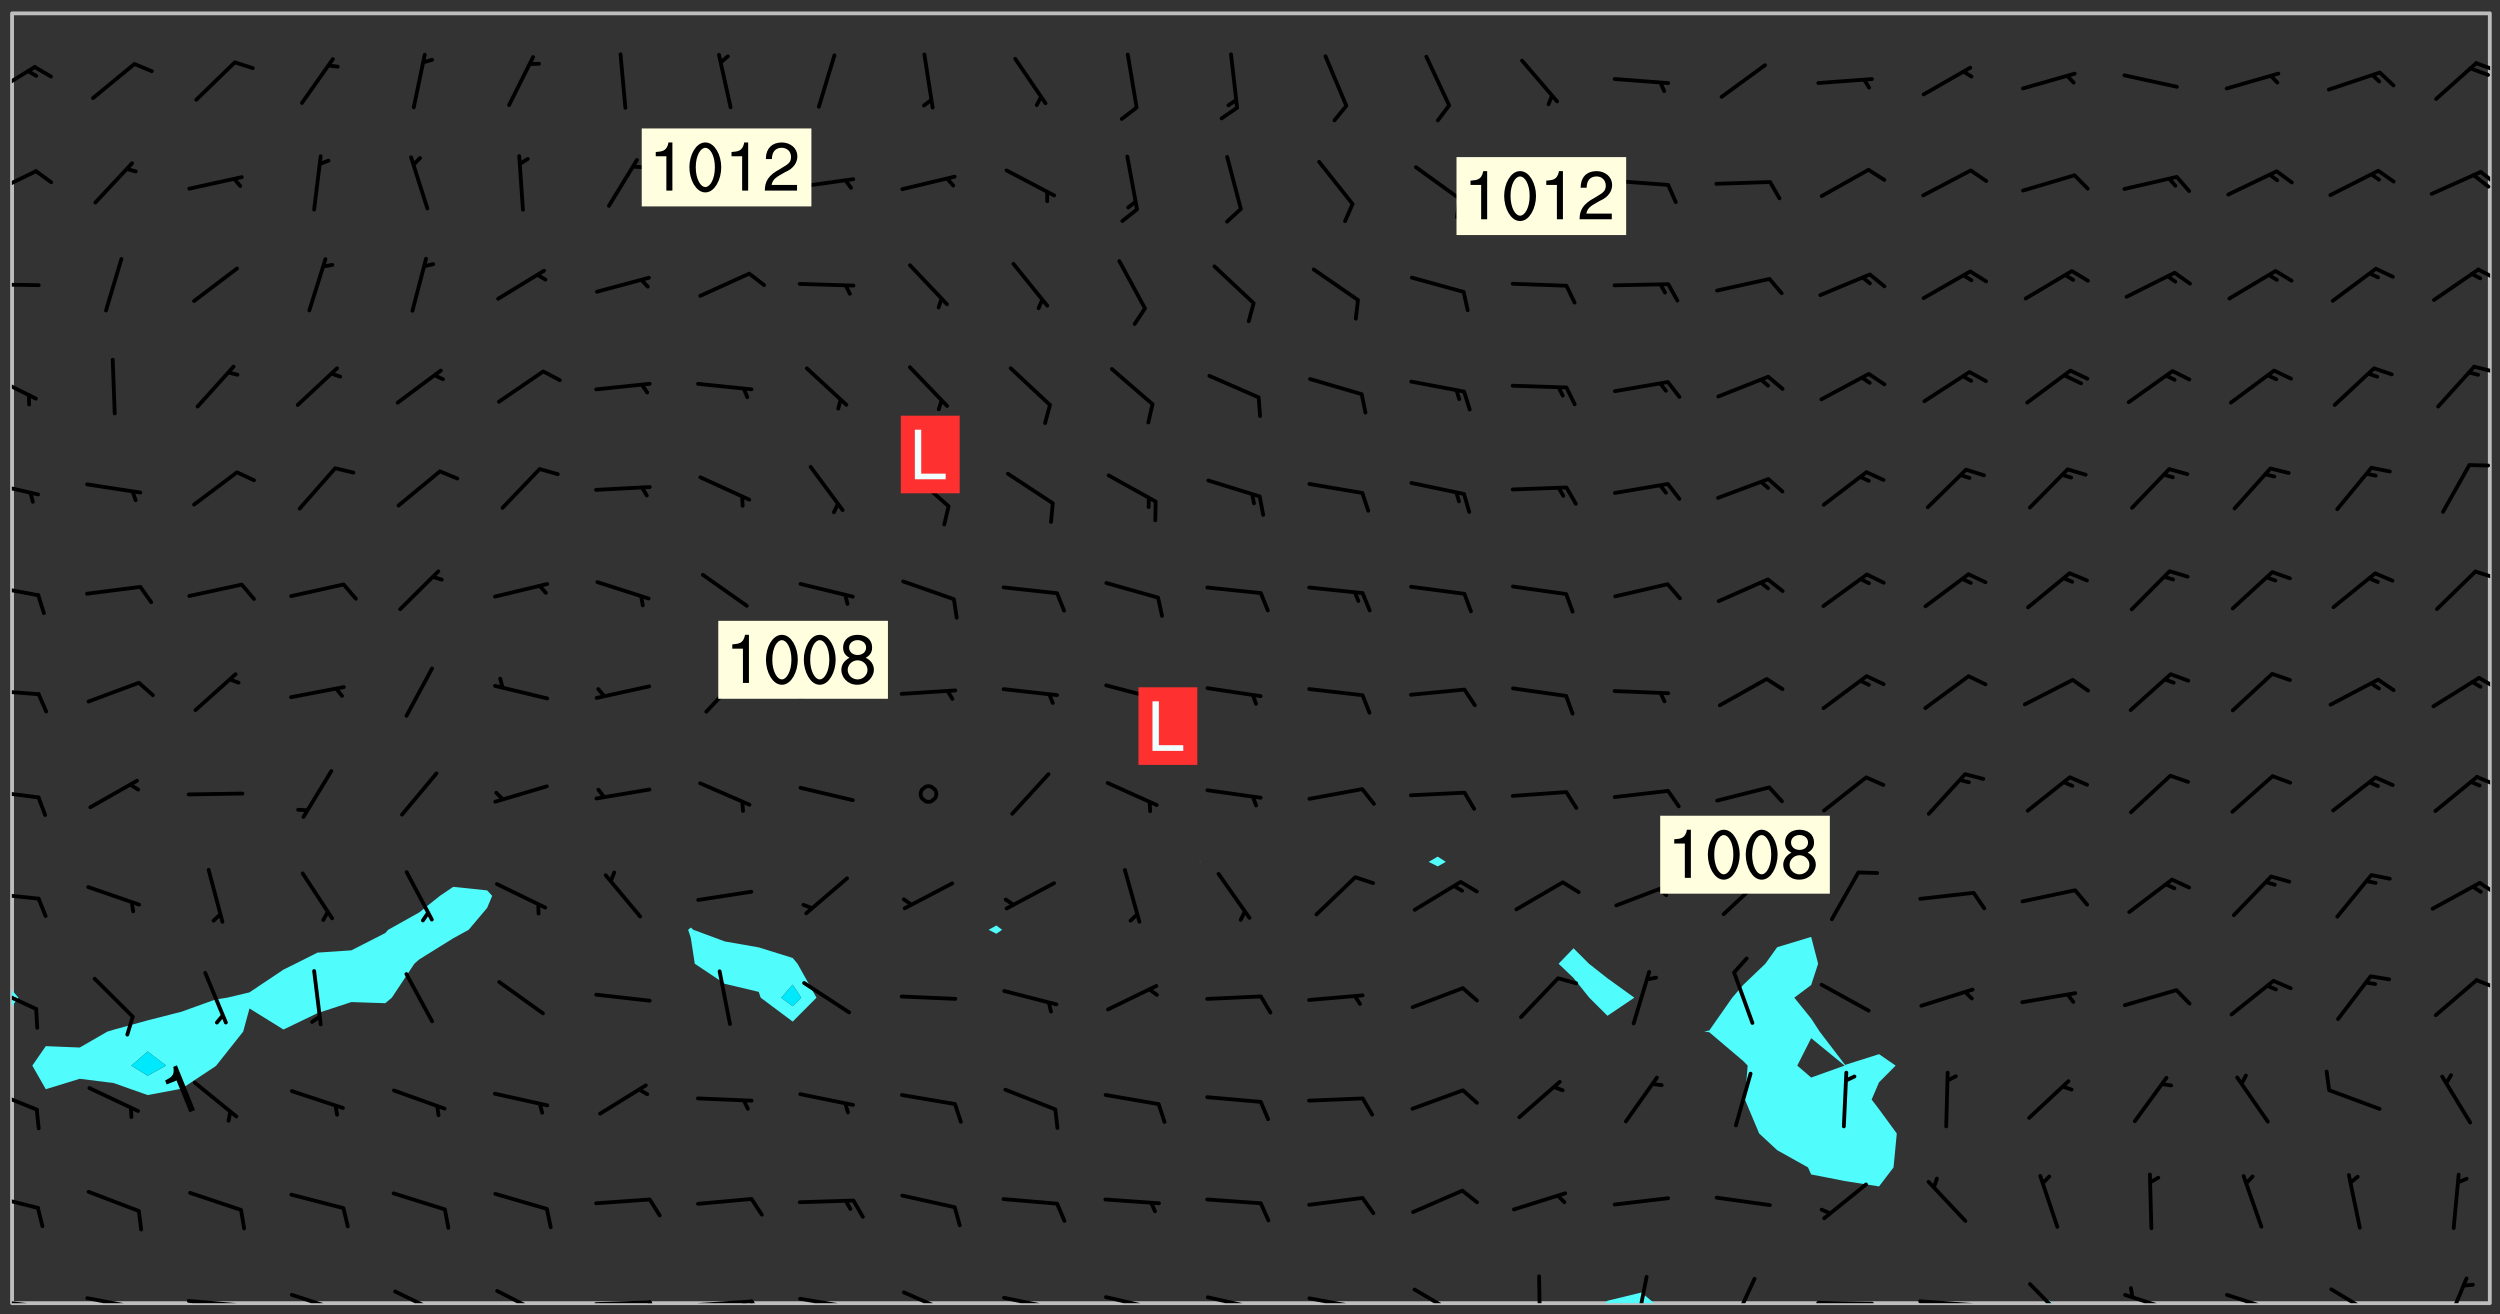 <svg xmlns="http://www.w3.org/2000/svg" role="img" xmlns:xlink="http://www.w3.org/1999/xlink" viewBox="142.45 309.95 326.84 171.84"><rect x="142.45" y="309.95" width="326.84" height="171.84" fill="#333333" stroke="none"/><defs><clipPath id="a"><path d="M144 441h1v39.328h-1zm0 0"/></clipPath><clipPath id="b"><path d="M144 311.672h1V440h-1zm0 0"/></clipPath><clipPath id="c"><path d="M144 311.672h324v168.656H144zm0 0"/></clipPath><clipPath id="d"><path d="M352 478h7v2.328h-7zm0 0"/></clipPath><clipPath id="e"><path d="M409 479h2v1.328h-2zm0 0"/></clipPath><clipPath id="f"><path d="M467 311.672h1v168.656h-1zm0 0"/></clipPath><clipPath id="g"><path d="M144 479h4v1.328h-4zm0 0"/></clipPath><clipPath id="h"><path d="M147 480h2v.328h-2zm0 0"/></clipPath><clipPath id="i"><path d="M153 479h9v1.328h-9zm0 0"/></clipPath><clipPath id="j"><path d="M160 480h2v.328h-2zm0 0"/></clipPath><clipPath id="k"><path d="M166 479h9v1.328h-9zm0 0"/></clipPath><clipPath id="l"><path d="M173 480h3v.328h-3zm0 0"/></clipPath><clipPath id="m"><path d="M180 478h8v2.328h-8zm0 0"/></clipPath><clipPath id="n"><path d="M193 478h8v2.328h-8zm0 0"/></clipPath><clipPath id="o"><path d="M207 478h7v2.328h-7zm0 0"/></clipPath><clipPath id="p"><path d="M220 479h8v1.328h-8zm0 0"/></clipPath><clipPath id="q"><path d="M227 479h2v1.328h-2zm0 0"/></clipPath><clipPath id="r"><path d="M233 479h8v1.328h-8zm0 0"/></clipPath><clipPath id="s"><path d="M240 479h3v1.328h-3zm0 0"/></clipPath><clipPath id="t"><path d="M239 479h2v1.328h-2zm0 0"/></clipPath><clipPath id="u"><path d="M246 479h9v1.328h-9zm0 0"/></clipPath><clipPath id="v"><path d="M253 480h3v.328h-3zm0 0"/></clipPath><clipPath id="w"><path d="M260 478h8v2.328h-8zm0 0"/></clipPath><clipPath id="x"><path d="M273 479h8v1.328h-8zm0 0"/></clipPath><clipPath id="y"><path d="M279 480h2v.328h-2zm0 0"/></clipPath><clipPath id="z"><path d="M286 479h9v1.328h-9zm0 0"/></clipPath><clipPath id="A"><path d="M293 480h2v.328h-2zm0 0"/></clipPath><clipPath id="B"><path d="M300 479h8v1.328h-8zm0 0"/></clipPath><clipPath id="C"><path d="M305 480h2v.328h-2zm0 0"/></clipPath><clipPath id="D"><path d="M313 479h8v1.328h-8zm0 0"/></clipPath><clipPath id="E"><path d="M319 480h2v.328h-2zm0 0"/></clipPath><clipPath id="F"><path d="M327 478h7v2.328h-7zm0 0"/></clipPath><clipPath id="G"><path d="M343 476h2v4.328h-2zm0 0"/></clipPath><clipPath id="H"><path d="M356 476h2v4.328h-2zm0 0"/></clipPath><clipPath id="I"><path d="M368 476h5v4.328h-5zm0 0"/></clipPath><clipPath id="J"><path d="M379 480h9v.328h-9zm0 0"/></clipPath><clipPath id="K"><path d="M393 479h8v1.328h-8zm0 0"/></clipPath><clipPath id="L"><path d="M407 477h7v3.328h-7zm0 0"/></clipPath><clipPath id="M"><path d="M420 478h8v2.328h-8zm0 0"/></clipPath><clipPath id="N"><path d="M433 478h8v2.328h-8zm0 0"/></clipPath><clipPath id="O"><path d="M446 478h8v2.328h-8zm0 0"/></clipPath><clipPath id="P"><path d="M461 476h5v4.328h-5zm0 0"/></clipPath><clipPath id="Q"><path d="M144 465h4v4h-4zm0 0"/></clipPath><clipPath id="R"><path d="M144 452h4v4h-4zm0 0"/></clipPath><clipPath id="S"><path d="M144 438h4v5h-4zm0 0"/></clipPath><clipPath id="T"><path d="M465 437h3v3h-3zm0 0"/></clipPath><clipPath id="U"><path d="M144 426h4v2h-4zm0 0"/></clipPath><clipPath id="V"><path d="M466 425h2v2h-2zm0 0"/></clipPath><clipPath id="W"><path d="M144 413h4v2h-4zm0 0"/></clipPath><clipPath id="X"><path d="M466 411h2v2h-2zm0 0"/></clipPath><clipPath id="Y"><path d="M144 399h4v2h-4zm0 0"/></clipPath><clipPath id="Z"><path d="M466 398h2v3h-2zm0 0"/></clipPath><clipPath id="aa"><path d="M144 386h4v3h-4zm0 0"/></clipPath><clipPath id="ab"><path d="M465 384h3v2h-3zm0 0"/></clipPath><clipPath id="ac"><path d="M144 372h4v3h-4zm0 0"/></clipPath><clipPath id="ad"><path d="M144 358h4v5h-4zm0 0"/></clipPath><clipPath id="ae"><path d="M465 357h3v2h-3zm0 0"/></clipPath><clipPath id="af"><path d="M144 346h4v2h-4zm0 0"/></clipPath><clipPath id="ag"><path d="M466 344h2v3h-2zm0 0"/></clipPath><clipPath id="ah"><path d="M144 332h4v4h-4zm0 0"/></clipPath><clipPath id="ai"><path d="M466 332h2v3h-2zm0 0"/></clipPath><clipPath id="aj"><path d="M465 332h3v3h-3zm0 0"/></clipPath><clipPath id="ak"><path d="M144 318h4v5h-4zm0 0"/></clipPath><clipPath id="al"><path d="M465 317h3v3h-3zm0 0"/></clipPath><g id="am" clip-path="url(#clip1)"><path fill="#fff" fill-opacity="0" fill-rule="evenodd" d="M0 0h1000v1000H0zm0 0"/><path fill="#d3d3d3" fill-opacity="0" fill-rule="evenodd" d="M162.152 355.867l-.234.293.059.234.117.172.176.234.293.348.113.059.117-.172.059-.234.176-.176.465-.176h.699l.234.293.289.816.059.176.176.23.352.234.699.699.172.176.234.348.234.41.289.582.41.465.23.234.234.176.117.23.176.293.172 1.164v.234l.059.289.059.117.117.117.348.41.117.172.176.176.176.234.117.172.172.352.059.234.234.406.234-.059-.176.176-.059.93h-.582l-.234-.113-.348.113-.117.117-.059.293-.059.176-.117.172-.465.293-.059.234-.059.113v.645l.059.172v.41l.059.059v.406l.059.406.117.176.059.059.23.641-.059.293v.699l-.059.582v.234l-.059.23-.055.352v1.922l.055.117h.426l-.367.117-.023.352.891 1.168 1.742.539 1.34.359v.539l.09.809.535.715 1.52.27.891-.086.09 1.164.535.18 1.16-.18 2.055-.984 1.16-.363 1.879-.176 1.695-.18-.18.719-1.516.086-1.25.09-.805.27-1.074.809.27.719.535.898-.18.625-.266.809.266 1.078.625.898.805.18 1.25-.18-.266.723.098.504.055.293v.172l.059.293v.406l.176.117.352.117h.406l.293-.176.113-.117.059-.117.117-.23.059-.176.352-.465.23-.176.176-.059.176.059.059.176.117.988.055.469.059.172.117.234.176.059.816.059h.289l.117.234.059.406.059.352v1.105l.117.293.117.348.289.699.176.352.582.754.352.176.172.059.469.234.641.465.348.234.293.176.293.055.23.062.816.348.293.176.113.172.352.352.117.176.523.641v.289l.059.352v.348l.059.352.059.289.117.059.172.059h.176l.582.234.176.117.176.289.176.234.113.234.293.23.117.117v.41l.059.055.289.234.234.117.059.117.117.172.059.117.23.234.059.176.234.059.117.059-.117.113-.059.117v.117l-.117.293-.117.289v.582l.176.117.117.059.059.117.117.117.113.059.176.348.059.352.059.406v.176l-.059.176-.117.699v.172l.117.176.293.293h.406l.176.117.117.172.117.293v.234h-.527l-.23-.234h-.234l-.176.059-.059.699.059.348.117.176.176.41.117.23.289.469.176.055h.523l.234.059.758.641.059.293v.234l.059.059.23.348v.352l-.117.172v.293l.293.289.293.176.172.059.293.176.293.117.582.406.289.234.293.176.219.16.016.012.23.176.641.523.176.234.117.176.176.176.113.172v.641l.117.176.469.117.582.117.234.059.23.113.293.117.113.059.586.352.289.172.176.062.176.055.176.059.699.352.289.176.234.055.289.176.234.117.641.406.293.117.172.059.234.059.41.059.23.059.234.117.059.172-.41.176.469.059.059.293.113.234.176.055.234.059.176.059.406.117.641.234.117.172.059.234v.176l-.059.117-.059.406.234.234.117.059.348.117.641.23.176.117.289.117.176.176.234.465.582 1.105.176.176.348.176.176.117.352.117 1.047.523.234.059.465.113.293.059.465.176.758.582.234.234.348.465.176.176.289.234.816.699.293.176.289.289.293.176.293.289.695.641.176.176.293.234.289.234.469.289.641.582.348.234.234.293.348.348.352.465.934.992.348.406.117.176.234.059.113.117.645.176.23.113.234.059.293.176.23.117.934.699.406.406.234.176.406.176.234.117.816.348.348.234.234.117.293.289.23.117.758.352.352.172.23.059.293.117.234.059.871.176h.816l.469.23.172.059.875.699.465.117.293.059.176.059.23.059.469.059.348.059.352.059.406.059h.293l.172.059v.23l.176.176h.293l.348.059.352.059.699.117h.641l.465-.234.293-.176.172-.117.41-.172.289-.176.934-.465.469-.293.523-.293.465-.172.465-.176 1.051-.465.289-.117.41-.117.289-.117.527-.176 1.516-.699.582-.348.289-.059.293-.059.348-.117.875-.23.352-.117h.113l.234-.059.875-.234.234-.059h.812l.352-.059.816-.117.172-.059.352-.055.293-.059.23-.059.816-.176.176-.059h.348l.234-.059.465-.117.758-.172.234-.059h.348l.41-.117.289-.059 1.285-.059h.289l.41-.059.23-.059h.176l.875-.117h.406l.41-.117h.348l.352-.113.871-.059h1.75l1.047.289.41.117.289.117.352.117.289.117 1.051.172.289.059h.293l.293.059.172.059.41.059.172.059.117.059h.117l.117.059.352.059h.113l.41.066 1.922.395 1.926.395 1.52.449 1.695.719 2.145.805 1.605-.719 1.43-.805 1.16-1.078 1.25-.449 3.035-.719 1.875-.359 2.145-1.348 2.234-1.254 2.5-1.258 1.695-.449 1.785-.18 1.16-.27.625.539 1.34-.27.715-.988.984-1.344.445-.18.805-.359 1.875-.539 1.785-.449 1.25-.27 1.16-.09 1.699-.09 1.961-.27 1.25-.09h.539l.625-.09h.891l2.145-.18 2.41-.18 2.59-.09 1.695.18 1.609.09 1.43.359 1.16.719 1.875.988 1.16 1.527.266.715.629.09.355.898.535.539.535 1.527 1.074.359h.535l-.805.535.09 1.707.715 2.695.891.805.895.988.715 1.258 1.785.539 1.52-.18.355 1.344 1.609-.805.98-.539.27.27.316-.215.219-.145.801.449.449-.359h.355l.535-.27.539-.719.535-.27.625-.988 1.16.449.84.371 1.395.617 1.695-.18h1.605l1.785.09.18-1.707.535-1.344.805.27.492.848.402.406-.09.539v.359l.715.449.711-.27h1.43l.359.988.445 1.258.715 1.344 1.25.629 1.695.629.715-.18.18-.539.98-.09.449.359.086 1.258-.266.629-.535.18v.539l.715.984.266.539.984.988.801 1.078-.266.359-.09.898-.625 2.332-.355 2.066-.09 1.793-.18.719-.09.539v1.438l-.98 1.883-.359 1.707-.535.898-.805 1.168-.266.539 2.055 1.254.086.359-.355.539-.09-.18v.809l.09 1.438-.445.715-1.074.094-.266.715.535.898.805.719 1.16.809 1.34.27.445.359-.355.449-1.789-.09-1.25-.449-.715-.719-.625-.09-.176 3.59-.188 1.309h89.359V311.703h-55.27v49.082l.762.125 3.289.543 2.023 2.836v2.754l2.352.332 2.348.332h4.051l-1.379 4.16-2.023.707-2.023.703-.543.344-2.594 1.617-.188.117-2.023-2.078-.73-2.742-2.672-2.078-1.375-3.5-.066-.082-1.957-2.672 2.75-1.418v-49.082H294.422v91.414l.117.031.133.012.074.074.105.047.09.059.086.059.09.059.297.297.059.09.031.117.027.117.016.137-.031.117-.059.09-.059.086-.043.105-.047.102-.027.121v.145l.176.27.148.148.074.086.074.074.043.105.062.09.059.086.043.105.059.09.047.102.043.105.059.086.117.18.074.074.062.086.059.09.043.105.059.09.059.086.062.09.059.09.043.102.117.18.074.074.059.086.074.074.09.059.105.047h.148l.133-.016.133.016.102-.047.074-.074.047-.102-.016-.133v-.148l-.047-.105-.027-.117-.047-.102-.027-.121-.043-.102-.062-.09-.043-.102-.043-.105-.031-.117-.016-.133-.012-.137.086-.059.059-.086.121-.031.043.105.016.133v.117l.059.102.059.09.09.059.148.148.059.09.043.105-.012.102.086.059.105.047.086.059.09.059.074.074-.117.027-.105.047-.086.059-.074.074-.059.09-.062.086-.027.121-.047.102-.043.105-.031.117-.012.133-.016.133v.148l.027.117.047.105.043.102.059.09.074.074.09.059.074.074.09.059.059.09.043.105.047.102.117.031.133.016h.148l.117-.031.105.043.043.105.047.102.027.121L299.5 410l.027.117.031.121.027.117.105.043.102.047.133-.016.148.148.062.086.074.074.07.074.09.062.105.043.102.043.117.031.137.016.117-.031.074-.074.027-.117-.012-.133-.031-.121-.027-.117.043-.105h.117l.09.062.117.027h.148l.133.016h.148l.133.016.133-.016h.148l.133-.016.133-.012.137.012.117-.027.133-.016.191-.059-.059.176-.016.133-.027.121-.016.133-.059.086-.133.016-.105.047-.105.043-.117.031-.117.027-.266.031h-.148l-.133.016-.074.074.059.086.148.148.117.18.074.07.09.062.09.059.086.059.09.059.102.043.105.062.105.043.086.059.105.047.102.043.18.117.059.09-.043.102-.047.105.016.133.223.223.059.09.043.102.031.121.043.102.016.133.031.117.012.137.031.117.148.148.102.043.105.043.117.031.133.016.137.016h.117l.117-.031.09-.059.043-.105.047-.102.043-.105.031-.117.012-.133v-.148l-.012-.133-.016-.133-.031-.117-.043-.105-.047-.105-.043-.102-.043-.105-.016-.133.016-.133.027-.117.031-.117.027-.121.047-.102.09-.059.086-.062.074-.074.09-.059.223-.223.059-.086.074-.074.117-.18.059-.086v-.148l-.074-.074-.102-.047-.105-.043-.102-.043-.059-.09-.047-.105-.027-.117.09-.059.117-.031.102-.043.18-.117.148-.148.012-.133-.012-.105-.09-.059-.133.016h-.148l-.133.016-.133-.016-.121-.031-.086-.059-.074-.074-.059-.09-.062-.086-.117-.18-.059-.086.031-.121.086-.059.121-.031.059-.086v-.121l-.031-.117-.059-.09-.059-.086-.047-.105-.027-.117-.016-.133.059-.09.074-.074.09-.059.117-.18.074-.074.059-.086.148-.148.121-.031.133-.016.133.016.074.074.043.105.016.133-.031.117-.117.031-.133.012-.148.148-.043.105-.047.102-.027.121-.031.117v.148l.031.117.043.105.059.09.074.07.074.074.117.031.121.027.117-.027.133-.016h.117l.09.059.074.074.047.105.059.086.102.047.133.016.105.043.086.059-.012.105-.074.074-.18.117-.059.09-.09.059-.07.074-.074.074-.062.09-.027.117-.016.133.016.133-.016.133v.148l.016.133.027.117.031.121.074.074.09.059.086.059.09.059.117.031v.086l-.102.047-.09.059-.266.031-.117.027h-.148l-.105.043-.102.047-.059.09-.062.234-.012.133-.031.121-.016.133v.293l-.012.133.012.137.016.133.133.016.133.012.121.031.086.059.074.074.047.105.043.102.016.133v.445l-.016.133v.445l.031.266.027.117.016.133.031.117.086.211.031.266v.148l-.031.117-.027.117-.031.121-.027.117-.031.117-.031.121-.012.133-.016.133.09.059.117-.031.102.016.047.105-.031.266v.441l-.043.105-.047.105-.043.102-.043.105-.059.086-.031.121-.043.117-.031.117-.016.133.016.133.059.09.105.047.086.059.059.086-.012.137-.031.117-.043.102v.445l-.016.133v.148l-.031.117-.043.105-.027.117-.047.105-.043.102-.031.121-.027.117-.031.133-.031.117-.027.117-.043.105-.031.117-.031.121-.012.133-.016.133v.297l.027.117v.148l.047.398.027.117.059.09.121.031h.148l.133-.016.059.09v.117l-.059.09-.09.059-.102.043-.105.047-.09.059-.086.059-.137.016-.117-.031-.133-.016-.102.047-.062.086-.012.137-.016.133-.031.117-.027.117-.016.133-.031.121v.297l.016.133.031.117v.148l.012.133v.148l-.027.117-.047.102-.027.121-.031.117-.059.09-.074.074-.102.043-.105.047-.117.027-.121.031-.102-.047.059-.086.105-.047.027-.117.031-.117.027-.121.031-.117v-.148l.016-.133-.031-.117-.043-.105-.105.016-.074.074-.102.043-.09.062-.074.074-.043.102-.016.133-.031.117L304.25 426l-.031.117-.027.117-.031.121-.027.117-.031.117-.043.105-.09.059h-.09l-.117-.031-.031-.086.016-.137-.031-.117v-.148l-.012-.133v-.148l-.062-.234-.027-.121-.043-.102-.047-.105-.059-.086-.059-.09-.043-.105-.062-.086-.148-.148-.07-.074-.105-.047-.105-.043-.102-.043-.297-.297-.09-.074-.086-.059-.105-.043-.09-.062-.086-.059-.105-.043-.09-.059-.086-.062-.074-.07-.105-.047-.086-.059-.105-.043-.09-.062-.102-.043-.105-.043-.086-.059-.105-.047-.105-.043-.102-.047-.09-.059-.102-.043-.105-.043-.09-.062-.117-.027-.133-.016-.133.016H299.75l-.133.016-.117-.031-.09-.059-.074-.074-.09-.059-.102-.047h-.148l-.121-.027-.102-.043-.074-.074-.117-.18-.09-.059-.102-.043-.09-.062-.105-.043-.09-.059-.086-.059-.105-.047-.059-.086-.059-.09-.043-.105-.047-.102-.074-.074-.086-.059-.074-.074-.09-.059-.223-.223-.043-.105-.031-.266.105-.043h.145l.105.043.074.074.09.059.086.059.105.047.09.059.148.148.07.074.148.148.062.086.074.074.086.059.074.074.09.062.09.059.086.059.27.176.102.047.105.043.102.043.047-.074.059-.086.074-.074.07-.074.105.043.074.074.059.09.043.102.047.105.043.105.121.027.117-.027.074-.09.043-.105.059-.09.074-.074.105-.043.117-.027.133.012.09.059.148.148.059.09.043.105.047.102.043.105.043.102.105.047.105.043.133.016.086-.059.059-.09.074-.074.105-.043.117.027.105.047.102.043.105.043.102.047.18.117v.117l-.016.133.016.133.016.137.059.086.102.047.121.027.117.031h.148l.117-.031.059-.09.18-.117.059-.09.074-.074.059-.086.117-.18.18-.117.117.031.09.059.043.074-.016.133v.117l.09.059h.148l.133-.016.133-.012.266-.031.105-.043.117-.031.121-.027.074-.074.07-.074.062-.09-.016-.105-.047-.102-.102-.043-.105-.016-.117.027-.266.031h-.148l-.074-.074-.09-.059-.117-.031-.117-.027-.133-.016h-.148l-.133.016h-.297l-.105-.047-.148-.148-.043-.102-.059-.09.223-.223.086-.059.105-.043.117-.031.133-.016.133.016.137.016.102.043.133-.012.09-.062.102-.043.062-.09-.047-.102-.09-.059-.117-.031-.102-.043-.059-.09-.062-.09v-.117l.016-.133.105-.047.074-.07v-.121l-.09-.059-.031-.117.09-.059.074-.074.043-.105.059-.09.047-.102.016-.133v-.148l-.047-.105-.043-.102-.09-.059-.133-.016-.102-.043-.137-.016-.117-.031h-.445l-.133-.016-.133-.012-.133-.016-.117-.031h-.148l-.133-.016-.133-.012-.266-.031-.121-.043-.086-.059-.074-.074v-.148l.012-.133.105-.047.102-.043.133-.016h.152l.133-.016h.293l.121.031.102.043.09.059.234.062.121-.047.09-.059.102-.043.133-.016.105.043.102.047.133.012.121-.027h.145l.121-.031.117-.027.105-.047.074-.074.086-.059.148-.148.059-.086.047-.105.027-.117.016-.105-.102-.043-.09-.059-.117-.031-.105-.043-.09-.062-.074-.086-.074-.074-.102-.043-.105-.047-.102-.043-.059-.09-.047-.102-.086-.211-.062-.086-.059-.09-.074-.074-.086-.059h-.27l-.117.031-.09.059-.102.043-.133.016-.105-.016-.027-.117-.062-.09-.117-.031-.102-.043-.148-.148-.031-.117-.016-.105.074-.074.18-.117.117-.027.117-.031.137.016.102.043.105.043.102.047.105.043.117.031.133.016.117.027.133.016.105-.016.09-.059-.074-.074-.105-.043-.074-.074-.074-.09-.148-.148-.086-.059-.09-.059-.074-.074-.09-.059-.102-.047-.121-.027-.102-.047-.105-.043-.117-.031-.102-.043-.121-.031h-.148l-.117.031-.105.043-.086.062-.18.117-.086.059-.09.059-.105.047-.086.059-.105.043-.102.043-.105.047-.074.074-.059.09-.059.086-.047.105-.059.086-.074.074-.133-.012-.117-.031h-.117l-.074.074-.09.059-.074.074-.09.059-.086.059-.105.047-.102.043-.137.016-.102-.043-.148-.148-.105-.047h-.086l-.105.047-.102.043-.121.031-.117-.031-.074-.074v-.117l.031-.121.074-.07.059-.09.074-.074.117-.031.105-.043h.293l.133-.016.137-.016.102-.043.09-.059.102-.047.09-.059.133-.012.09.059.133.012.09-.059.086-.059.105-.043.09-.059.086-.062.09-.059.148-.148.059-.086.059-.09.105-.043.133-.016.117.027.121.031.059-.059.059-.09.031-.266.027-.117.105.012.133.016.102-.043.09-.059.059-.09.074-.074.059-.09.047-.102.012-.133-.012-.133-.047-.105-.148-.148-.059-.09-.059-.086-.043-.105v-.445l.016-.133v-.148l.012-.133-.059-.059-.09.059-.102-.043-.18-.117-.086-.059-.062-.09-.059-.09-.074-.074-.086-.059-.121.031-.102.012-.105.047-.086.059-.105.043-.148.148-.09.059-.086.059-.09.062-.105.043-.133.016v-.121l.105-.043.117-.031.074-.07.043-.105v-.148l-.027-.117-.148-.148-.133-.016h-.148l-.117.031-.105.043-.102.043-.09.062-.117.027-.074-.074.012-.133-.043-.102-.043-.105-.09-.059-.117.027-.121.031-.117.031-.102.043-.121.031-.102.043-.105.043-.09.059-.102.016v-.117l.016-.133-.059-.09-.074.043-.148.148-.059.09-.074.074-.047.105-.043.102-.074.074-.059.09-.074.074-.059.086-.074.074-.09.062-.074.07-.074.074-.102.016-.133.016-.105-.043v-.121l.148-.148.043-.102.059-.09.047-.102.043-.105.059-.09.031-.117.043-.102.031-.121.027-.117.047-.105.043-.102.043-.105.074-.07.09-.062.09-.059.102-.043h.297l.266-.031.105-.043-.074-.074-.117-.031-.105-.043-.09-.059-.102-.047-.09-.059-.102-.043-.105-.043-.09-.062-.086-.059-.105-.043-.102-.043-.121-.031-.117-.031-.102-.043L297.5 410.25l-.102-.043-.09-.059-.043-.105-.016-.133.102-.043.133-.016.137.016.133-.016.102-.043.059-.09.016-.105-.09-.059-.074-.074-.102-.043-.09-.059-.148-.148-.043-.105-.016-.133v-.293l-.059-.09-.09-.059-.074-.074-.043-.105-.031-.117-.059-.09-.074-.074-.117-.027-.074-.074-.09-.059-.09-.062-.086-.059-.074-.074-.059-.086-.047-.105-.086-.059-.148-.148-.195-.059-.133.016-.102.043-.074.074-.047.102-.043.105-.059.09-.059.086-.297.297-.09.059h-.086l-.062-.086-.043-.105.031-.117.059-.09.027-.117-.012-.133-.09-.062-.105.047-.117.027-.117.031-.27.176-.102.047-.117.027-.105.047-.09.059-.102.043-.059-.086-.047-.105.016-.133.047-.105.07-.074.074-.07.059-.09v-.148l-.043-.105h-.238l-.102.047-.031.117-.027.117-.031.121-.074.043-.133.016-.074-.047-.043-.102-.043-.105-.047-.102-.043-.105-.121.031-.102.043-.133.016-.117.031-.105.043-.09.059-.102.047-.121.027-.133.016-.102-.043-.059-.09-.047-.105-.043-.102-.043-.105v-.117l.059-.09.086-.059.18-.117.102-.047.105-.043.105-.059.102-.043.09-.062.102-.043.105-.059.102-.047.09-.059.105-.043.102-.043.09-.062.102-.043.137-.016.117.031.102.043.121.031.102.043.105.047.102.043.105.043.102.047.105.043.102.043.105.047.086.059.105.043.117.031.105.043.102.047.09.059.105.043.102.043.105.047.117.027.102.047.121.027h.148l.086-.059.016-.102.059-.09-.027-.117-.074-.074-.117-.18-.074-.074-.09-.074-.18-.117-.086-.059-.105-.043-.102-.047-.27-.176-.059-.09-.074-.074-.059-.09-.043-.102-.031-.117-.016-.137v-.562l-.012-.133-.016-.133-.031-.117-.016-.133-.012-.133-.031-.121-.223-.223-.059-.086-.016-.105.031-.117.133-.016v-91.414H172.992v1.453l-.059.234-.352 1.051-.172.523-.117.348-.176.41-.117.172-.234.293-.23.059h-.352l-.117.059-.23.406v.293l.117.176.23.23.117.234.641.758.293.465.176.234.23.352.234.348.641.816.176.465.172.41.117.695.176.469.117 1.398.059.465v.875l.117 1.047v4.781l-.059.465-.352 1.281-.176.523-.113.41-.352.93L172.934 336l-.234.582-.117.176-.172.348-.176.406-.352.816-.059.293-.113.293-.117.289-.059.176-.117.875-.059.406-.059.117-.059.176-.059.172-.23.527-.117.172v.234l-.117.234-.059.172-.176.586v.289l-.059.176v.293l-.059.113-.059.527v.172l-.055.234v2.621l-.176.816-.117.176-.176.234-.117.172-.113.234-.586.934-.23.289-.293.465-.176.234-.289.352-.352.699-.113.23-.176.41-.176.23-.406.527-.816.699-.293.172-.289.234-.176.117-.176.176-.523.406-.527.176-.172.176-.234.055-.641.176h-.758m12.211 31.023l-1.074.449.359.895 1.25-.715.445-.539-.98-.09"/><path fill="#d3d3d3" fill-opacity="0" fill-rule="evenodd" d="M201.508 416.598h-.895l.449.629.98.359.805-.09.445-.988-.176.09-.715-.355-.895.355m154.621 59.07l-.059-.523v-.293l.113-.293.059-.23.469-.469h.113l.117-.113.117-.059h.176l.234-.059h.348l.234.059.117.059.23.172.059.176.117.582v.293l-.117.176-.172.289-.176.176-.527.523-.23.234-.117.059h-.176l-.117-.059-.406-.293-.176-.117-.117-.059-.059-.113-.055-.117m6.641-10.957l-.059-.172v-1.109l.059-.172.176-.059.172-.059h.176l.234-.059.117.059.059.699-.059.172-.117.176-.117.059-.234.523-.113.059h-.234l-.059-.117m9.613-14.391l-.117-.176v-.699l.293-.875.117-.172.176-.352.113-.23.117-.293.352-.758.117-.23.172-.234h.176l.117-.059h.641l.117.059.234.234.172.113.352.293.117.117.113.176v.113l.117.059.117.117v.699l-.059.176v.23l-.059.176-.348 1.051-.117.23-.117.234-.117.059-.23.234-.641.289h-.875l-.41-.117-.641-.465"/><path fill="none" stroke="#bebebe" stroke-linecap="round" stroke-linejoin="round" stroke-miterlimit="10" stroke-width=".5" d="M467.957 311.695H144.027v168.625h323.93v-168.625"/><g clip-path="url(#a)"><path fill="#fff" fill-opacity="0" fill-rule="evenodd" d="M144 475.891v4.438h.004H144V441.508v34.383"/></g><g clip-path="url(#b)"><path fill="#fff" fill-opacity="0" fill-rule="evenodd" d="M144 435.945v3.453-127.727h.004H144V435.945"/></g><path fill="#50fcfc" fill-rule="evenodd" d="M144 439.398v2.109l.004-.004v-2.105H144"/><g clip-path="url(#c)"><path fill="#fff" fill-opacity="0" fill-rule="evenodd" d="M144.004 480.328V441.504l.863-1.121-.863-.984V311.672h57.695v114.223l-1.742 1.176-2.695 2.164-4.066 2.273-.375.422-4.438 2.266-4.438.301-2.883 1.449-1.555.77-4.441 2.973-2.93.695-1.508.23-4.438 1.602-4.438 1.133-4.438 1.219-.832.254-3.609 2.078-4.438-.18-1.762 2.543 1.762 3.09 4.438-1.363 4.441.559 4.438 1.57 4.438-.832 4.438-2.941.09-.082 3.523-4.441.824-3.027 4.441 2.754 4.438-2.133 4.438-1.457 4.438.148.855-.723 2.945-4.438.641-.566 4.438-2.758 2.023-1.113 2.414-2.863.66-1.574-.66-.715-4.438-.461V311.672h31.066v119.539l-.352.297.352 1.07.516 3.367 3.926 2.625 4.438 1.055.25.758 4.188 3.129 3.109-3.129-2.477-4.438-.633-.754-4.438-1.383-4.438-.777-4.113-1.523-.328-.297V311.672h39.945V430.945l-1.012.562 1.012.52.75-.52-.75-.562V311.672h26.633v110.926l-.043.031.043.043.031-.043-.031-.031V311.672h31.066V421.938l-1.18.691 1.18.59 1.062-.59-1.062-.691V311.672h17.754v122.25l-1.949 2.023 1.949 1.863 2.062 2.574 2.375 2.367 3.516-2.367-3.516-2.535-2.414-1.902-2.023-2.023v-122.25h31.07V432.438l-4.441 1.344-1.551 2.164-2.887 2.762-1.441 1.676-2.996 4.285-.668.152.668.082 4.438 3.766.578.594-.363 4.438 1.867 4.438 2.355 2.184 4.031 2.254.41.918 4.438.867 4.438.699 1.895-2.484.426-4.438-2.32-3.168-.969-1.27.969-2.25 2.168-2.188-2.168-1.496-4.438 1.406-3.324-4.352-1.113-1.711-2.207-2.727 2.207-1.652.91-2.785-.91-3.508V311.672h88.762v168.656h-57.273l-.422-.422-.422.422h-51.16l-1.676-1.402-4.441 1.078-.363.324H144.004"/></g><path fill="#50fcfc" fill-rule="evenodd" d="M144.867 440.383l-.863 1.121v-2.105l.863.984m3.57 11.969l-1.762-3.09 1.762-2.543 4.438.18 3.609-2.078.832-.254 4.438-1.219v4.07l-2.133 1.844 2.133 1.324 2.41-1.324-2.41-1.844v-4.07l4.438-1.133 4.438-1.602 1.508-.23 2.93-.695 4.441-2.973 1.555-.77 2.883-1.449 4.438-.301 4.438-2.266.375-.422 4.066-2.273 2.695-2.164 1.742-1.176 4.438.461.66.715-.66 1.574-2.414 2.863-2.023 1.113-4.438 2.758-.641.566-2.945 4.438-.855.723-4.438-.148-4.438 1.457-4.438 2.133-4.441-2.754-.824 3.027-3.523 4.441-.09.082-4.438 2.941-4.438.832-4.438-1.57-4.441-.559-4.438 1.363"/><path fill="#00e8fc" fill-rule="evenodd" d="M161.754 450.586l-2.133-1.324 2.133-1.844 2.41 1.844-2.41 1.324"/><path fill="#50fcfc" fill-rule="evenodd" d="M232.766 432.578l-.352-1.07.352-.297.328.297 4.113 1.523 4.438.777 4.438 1.383v3.484l-1.5 1.707 1.5 1.121 1.113-1.121-1.113-1.707v-3.484l.633.754 2.477 4.438-3.109 3.129-4.188-3.129-.25-.758-4.438-1.055-3.926-2.625-.516-3.367"/><path fill="#00e8fc" fill-rule="evenodd" d="M246.082 441.504l-1.5-1.121 1.5-1.707 1.113 1.707-1.113 1.121"/><path fill="#50fcfc" fill-rule="evenodd" d="M272.711 432.027l-1.012-.52 1.012-.562.75.562-.75.52m26.633-9.355l-.043-.043.043-.031.031.031-.031.043m31.066.547l-1.18-.59 1.18-.691 1.062.691-1.062.59m17.754 14.59l-1.949-1.863 1.949-2.023 2.023 2.023 2.414 1.902 3.516 2.535-3.516 2.367-2.375-2.367-2.062-2.574"/><g clip-path="url(#d)"><path fill="#50fcfc" fill-rule="evenodd" d="M352.238 480.328l.363-.324 4.441-1.078 1.676 1.402h-6.48"/></g><path fill="#50fcfc" fill-rule="evenodd" d="M365.918 444.902l-.668-.082.668-.152 2.996-4.285 1.441-1.676 2.887-2.762 1.551-2.164 4.441-1.344.91 3.508-.91 2.785-2.207 1.652 2.207 2.727v2.566l-1.816 3.586 1.816 1.562 4.375-1.562-4.375-3.586v-2.566l1.113 1.711 3.324 4.352 4.438-1.406 2.168 1.496-2.168 2.188-.969 2.25.969 1.27 2.32 3.168-.426 4.438-1.895 2.484-4.438-.699-4.438-.867-.41-.918-4.031-2.254-2.355-2.184-1.867-4.438.363-4.438-.578-.594-4.438-3.766"/><path fill="#fff" fill-opacity="0" fill-rule="evenodd" d="M379.234 445.676l-1.816 3.586 1.816 1.562 4.375-1.562-4.375-3.586"/><g clip-path="url(#e)"><path fill="#50fcfc" fill-rule="evenodd" d="M409.879 480.328l.422-.422.422.422h-.844"/></g><g clip-path="url(#f)"><path fill="#fff" fill-opacity="0" fill-rule="evenodd" d="M467.996 480.328H468V311.672h-.004H468v168.656h-.004"/></g><path fill="#fff" fill-opacity="0" fill-rule="evenodd" d="M164.922 458.273l5.41-2.195-3.742-9.23-5.414 2.195 3.746 9.23"/><path fill-rule="evenodd" d="M165.109 449.426l.469-.191 2.367 5.836-.73.293-1.688-4.16-1.285.523-.207-.516.492-.27.215-.145.18-.172.133-.207.082-.258.023-.328-.051-.406"/><g clip-path="url(#g)"><path fill="none" stroke="#000" stroke-linecap="round" stroke-linejoin="round" stroke-miterlimit="10" stroke-width=".5" d="M147.488 480.758l-6.977-.855"/></g><g clip-path="url(#h)"><path fill="none" stroke="#000" stroke-linecap="round" stroke-linejoin="round" stroke-miterlimit="10" stroke-width=".5" d="M147.488 480.758l.879 2.289"/></g><g clip-path="url(#i)"><path fill="none" stroke="#000" stroke-linecap="round" stroke-linejoin="round" stroke-miterlimit="10" stroke-width=".5" d="M160.766 480.988l-6.902-1.32"/></g><g clip-path="url(#j)"><path fill="none" stroke="#000" stroke-linecap="round" stroke-linejoin="round" stroke-miterlimit="10" stroke-width=".5" d="M160.766 480.988l.727 2.344"/></g><g clip-path="url(#k)"><path fill="none" stroke="#000" stroke-linecap="round" stroke-linejoin="round" stroke-miterlimit="10" stroke-width=".5" d="M174.129 480.637l-7-.613"/></g><g clip-path="url(#l)"><path fill="none" stroke="#000" stroke-linecap="round" stroke-linejoin="round" stroke-miterlimit="10" stroke-width=".5" d="M174.129 480.637l.961 2.258"/></g><g clip-path="url(#m)"><path fill="none" stroke="#000" stroke-linecap="round" stroke-linejoin="round" stroke-miterlimit="10" stroke-width=".5" d="M187.285 481.426l-6.68-2.195"/></g><g clip-path="url(#n)"><path fill="none" stroke="#000" stroke-linecap="round" stroke-linejoin="round" stroke-miterlimit="10" stroke-width=".5" d="M200.422 481.863l-6.32-3.07"/></g><g clip-path="url(#o)"><path fill="none" stroke="#000" stroke-linecap="round" stroke-linejoin="round" stroke-miterlimit="10" stroke-width=".5" d="M213.699 481.934l-6.25-3.211"/></g><g clip-path="url(#p)"><path fill="none" stroke="#000" stroke-linecap="round" stroke-linejoin="round" stroke-miterlimit="10" stroke-width=".5" d="M227.402 480.215l-7.023.227"/></g><g clip-path="url(#q)"><path fill="none" stroke="#000" stroke-linecap="round" stroke-linejoin="round" stroke-miterlimit="10" stroke-width=".5" d="M227.402 480.215l1.223 2.129"/></g><g clip-path="url(#r)"><path fill="none" stroke="#000" stroke-linecap="round" stroke-linejoin="round" stroke-miterlimit="10" stroke-width=".5" d="M240.711 480.094l-7.012.469"/></g><g clip-path="url(#s)"><path fill="none" stroke="#000" stroke-linecap="round" stroke-linejoin="round" stroke-miterlimit="10" stroke-width=".5" d="M240.711 480.094l1.293 2.086"/></g><g clip-path="url(#t)"><path fill="none" stroke="#000" stroke-linecap="round" stroke-linejoin="round" stroke-miterlimit="10" stroke-width=".5" d="M239.691 480.164l.648 1.039"/></g><g clip-path="url(#u)"><path fill="none" stroke="#000" stroke-linecap="round" stroke-linejoin="round" stroke-miterlimit="10" stroke-width=".5" d="M253.984 480.914l-6.93-1.168"/></g><g clip-path="url(#v)"><path fill="none" stroke="#000" stroke-linecap="round" stroke-linejoin="round" stroke-miterlimit="10" stroke-width=".5" d="M253.984 480.914l.777 2.324"/></g><g clip-path="url(#w)"><path fill="none" stroke="#000" stroke-linecap="round" stroke-linejoin="round" stroke-miterlimit="10" stroke-width=".5" d="M267.051 481.75l-6.43-2.84"/></g><g clip-path="url(#x)"><path fill="none" stroke="#000" stroke-linecap="round" stroke-linejoin="round" stroke-miterlimit="10" stroke-width=".5" d="M280.594 481.035l-6.883-1.414"/></g><g clip-path="url(#y)"><path fill="none" stroke="#000" stroke-linecap="round" stroke-linejoin="round" stroke-miterlimit="10" stroke-width=".5" d="M279.59 480.832l.348 1.176"/></g><g clip-path="url(#z)"><path fill="none" stroke="#000" stroke-linecap="round" stroke-linejoin="round" stroke-miterlimit="10" stroke-width=".5" d="M293.887 481.125l-6.844-1.594"/></g><g clip-path="url(#A)"><path fill="none" stroke="#000" stroke-linecap="round" stroke-linejoin="round" stroke-miterlimit="10" stroke-width=".5" d="M293.887 481.125l.633 2.371"/></g><g clip-path="url(#B)"><path fill="none" stroke="#000" stroke-linecap="round" stroke-linejoin="round" stroke-miterlimit="10" stroke-width=".5" d="M307.207 481.105l-6.852-1.555"/></g><g clip-path="url(#C)"><path fill="none" stroke="#000" stroke-linecap="round" stroke-linejoin="round" stroke-miterlimit="10" stroke-width=".5" d="M306.211 480.879l.32 1.184"/></g><g clip-path="url(#D)"><path fill="none" stroke="#000" stroke-linecap="round" stroke-linejoin="round" stroke-miterlimit="10" stroke-width=".5" d="M320.551 480.969l-6.91-1.277"/></g><g clip-path="url(#E)"><path fill="none" stroke="#000" stroke-linecap="round" stroke-linejoin="round" stroke-miterlimit="10" stroke-width=".5" d="M319.547 480.781l.367 1.172"/></g><g clip-path="url(#F)"><path fill="none" stroke="#000" stroke-linecap="round" stroke-linejoin="round" stroke-miterlimit="10" stroke-width=".5" d="M333.434 482.121l-6.047-3.582"/></g><g clip-path="url(#G)"><path fill="none" stroke="#000" stroke-linecap="round" stroke-linejoin="round" stroke-miterlimit="10" stroke-width=".5" d="M343.789 483.84l-.125-7.023"/></g><g clip-path="url(#H)"><path fill="none" stroke="#000" stroke-linecap="round" stroke-linejoin="round" stroke-miterlimit="10" stroke-width=".5" d="M356.363 483.777l1.355-6.895"/></g><g clip-path="url(#I)"><path fill="none" stroke="#000" stroke-linecap="round" stroke-linejoin="round" stroke-miterlimit="10" stroke-width=".5" d="M368.879 483.516l2.953-6.375"/></g><g clip-path="url(#J)"><path fill="none" stroke="#000" stroke-linecap="round" stroke-linejoin="round" stroke-miterlimit="10" stroke-width=".5" d="M380.156 480.277l7.027.105"/></g><g clip-path="url(#K)"><path fill="none" stroke="#000" stroke-linecap="round" stroke-linejoin="round" stroke-miterlimit="10" stroke-width=".5" d="M393.48 480.078l7.012.5"/></g><g clip-path="url(#L)"><path fill="none" stroke="#000" stroke-linecap="round" stroke-linejoin="round" stroke-miterlimit="10" stroke-width=".5" d="M407.84 477.824l4.926 5.012"/></g><g clip-path="url(#M)"><path fill="none" stroke="#000" stroke-linecap="round" stroke-linejoin="round" stroke-miterlimit="10" stroke-width=".5" d="M420.277 479.242l6.68 2.176"/></g><path fill="none" stroke="#000" stroke-linecap="round" stroke-linejoin="round" stroke-miterlimit="10" stroke-width=".5" d="M421.246 479.559l-.211-1.211"/><g clip-path="url(#N)"><path fill="none" stroke="#000" stroke-linecap="round" stroke-linejoin="round" stroke-miterlimit="10" stroke-width=".5" d="M433.594 479.234l6.676 2.191"/></g><g clip-path="url(#O)"><path fill="none" stroke="#000" stroke-linecap="round" stroke-linejoin="round" stroke-miterlimit="10" stroke-width=".5" d="M447.238 478.512l6.016 3.637"/></g><g clip-path="url(#P)"><path fill="none" stroke="#000" stroke-linecap="round" stroke-linejoin="round" stroke-miterlimit="10" stroke-width=".5" d="M464.914 477.086l-2.703 6.484"/></g><path fill="none" stroke="#000" stroke-linecap="round" stroke-linejoin="round" stroke-miterlimit="10" stroke-width=".5" d="M464.52 478.027l1.223-.113"/><g clip-path="url(#Q)"><path fill="none" stroke="#000" stroke-linecap="round" stroke-linejoin="round" stroke-miterlimit="10" stroke-width=".5" d="M147.406 467.871l-6.812-1.715"/></g><path fill="none" stroke="#000" stroke-linecap="round" stroke-linejoin="round" stroke-miterlimit="10" stroke-width=".5" d="M147.406 467.871l.59 2.383m12.602-1.988l-6.566-2.504m6.566 2.504l.305 2.434m13.059-2.57l-6.664-2.23m6.664 2.23l.406 2.422m12.98-2.656l-6.805-1.762m6.805 1.762l.57 2.387m12.695-2.219l-6.707-2.098m6.707 2.098l.453 2.414m12.883-2.48l-6.746-1.965m6.746 1.965l.5 2.402m12.945-3.633l-7.008.496m7.008-.496l1.301 2.082m12.008-2.152l-6.996.637m6.996-.637l1.344 2.055m11.984-1.848l-7.023.223m7.023-.223l1.223 2.129m-2.242-2.098L253.621 468m13.645-.223l-6.859-1.527m6.859 1.527l.656 2.363m12.73-2.828l-7.004-.598m7.004.598l.961 2.258m12.355-2.309l-7.008-.496m5.988.422l.5 1.121m13.836-1.047l-7.008-.496m7.008.496l.996 2.242m12.301-2.941l-6.973.902m6.973-.902l1.418 2m11.633-2.949l-6.445 2.801m6.445-2.801l1.922 1.527m11.523-1.184l-6.703 2.113m5.727-1.805l.875.859m13.555-.523l-6.98.824m13.324-.898l6.961.973m7.102 1.723l5.465-4.418m-4.668 3.773l-1.129-.48m13.973-3.641l4.816 5.113m-4.117-4.371l.395-1.16m13.516-.355l2.23 6.66m-1.906-5.691l.844-.891m13.164-.262l.191 7.027m-.164-6.004l1.07-.605m11.152-.219l2.324 6.629m-1.984-5.664l.832-.902m12.59-.188l1.43 6.879m-1.223-5.879l.945-.785m13.203-.273l-.652 6.996m.559-5.977l1.133-.477"/><g clip-path="url(#R)"><path fill="none" stroke="#000" stroke-linecap="round" stroke-linejoin="round" stroke-miterlimit="10" stroke-width=".5" d="M147.254 455.02l-6.508-2.645"/></g><path fill="none" stroke="#000" stroke-linecap="round" stroke-linejoin="round" stroke-miterlimit="10" stroke-width=".5" d="M147.254 455.02l.254 2.441m12.984-2.266l-6.355-2.996m5.43 2.562l.062 1.227m13.727-.074l-5.453-4.434m4.66 3.789l-.234 1.203m14.953-1.672l-6.672-2.203m5.703 1.883l.207 1.207m14.047-.801l-6.613-2.375m5.652 2.031l.176 1.211m14.223-1.293l-6.859-1.523m5.863 1.301l.328 1.184m13.543-3.574l-5.977 3.699m5.105-3.16l1.059.617m13.648.844l-7.02-.297m6 .254l.527 1.105m13.742-.512l-6.887-1.402m5.883 1.199l.348 1.176m13.992-1.082l-6.93-1.18m6.93 1.18l.77 2.328m12.348-1.629l-6.535-2.578m6.535 2.578l.281 2.438m13.23-3.129l-6.926-1.195m6.926 1.195l.766 2.328m12.586-2.621l-7-.613m7 .613l.957 2.262m12.367-2.711l-7.02.289m7.02-.289l1.242 2.117m11.863-3.18l-6.602 2.414m6.602-2.414l1.824 1.637m10.836-2.742l-5.289 4.625m4.52-3.953l1.145.434m12.324-1.664l-4.059 5.738m3.469-4.902l1.215.156m11.617-1.504l-1.914 6.762m14.434-6.891l-.324 7.02m.277-5.996l1.109-.527m12.188-.496l-.191 7.023m.164-6.004l1.098-.547m14.719.641l-5.137 4.797M412.121 452l1.16.398m12.402-1.539l-4.137 5.68m3.535-4.855l1.215.172m8.633-1.043l4.004 5.773m-3.422-4.934l.562-1.09m10.879 1.914l6.586 2.445m-6.586-2.445l-.328-2.434m15.109.656l3.656 6m-3.125-5.129l.625-1.055"/><g clip-path="url(#S)"><path fill="none" stroke="#000" stroke-linecap="round" stroke-linejoin="round" stroke-miterlimit="10" stroke-width=".5" d="M147.184 441.871l-6.367-2.973"/></g><path fill="none" stroke="#000" stroke-linecap="round" stroke-linejoin="round" stroke-miterlimit="10" stroke-width=".5" d="M147.184 441.871l.129 2.449m12.492-1.457l-4.98-4.957m4.98 4.957l-.711 2.348m12.883-1.582l-2.695-6.488m2.305 5.543l-.781.949m13.57.238l-.859-6.973m.734 5.957l-1.004.703m15.691-.086l-3.355-6.176m12.137 1.039l5.711 4.094m6.969-2.441l6.984.789m9.145-3.84l1.355 6.895m9.695-5.371l5.883 3.844m13.887-1.77l-7.023-.305m20.23 1.027l-6.809-1.746m5.816 1.492l.289 1.191m13.773-3.348l-6.32 3.074m5.402-2.629l.992.723m13.59.207l-7.02.324m7.02-.324l1.254 2.109m12.055-2.25l-7.004.605m5.984-.52l.668 1.031m13.449-2.062l-6.57 2.492m6.57-2.492l1.848 1.617m10.609-2.91l-4.852 5.082m4.852-5.082l2.363.66m9.539-1.484l-2.027 6.727M357.762 438l1.203-.238m10.191-.68l2.398 6.605m-2.398-6.605l1.645-1.824m9.793 3.43l6.156 3.391m13.586-2.754l-6.699 2.117m5.727-1.809l.875.859m13.527-.699l-6.926 1.184m5.918-1.012l.75.969m13.48-1.535l-6.746 1.969m6.746-1.969l1.715 1.758m10.969-2.973l-5.48 4.398m5.48-4.398l2.254.969m-3.051-.328l1.125.484m12.379-1.719l-4.262 5.586m4.262-5.586l2.418.398m-3.039.414l1.211.199m13.262-.504l-5.336 4.574"/><g clip-path="url(#T)"><path fill="none" stroke="#000" stroke-linecap="round" stroke-linejoin="round" stroke-miterlimit="10" stroke-width=".5" d="M466.23 438.098l2.285.895"/></g><g clip-path="url(#U)"><path fill="none" stroke="#000" stroke-linecap="round" stroke-linejoin="round" stroke-miterlimit="10" stroke-width=".5" d="M147.496 427.438l-6.992-.738"/></g><path fill="none" stroke="#000" stroke-linecap="round" stroke-linejoin="round" stroke-miterlimit="10" stroke-width=".5" d="M147.496 427.438l.918 2.273m12.223-1.496l-6.645-2.293m5.68 1.957l.191 1.215m11.668 1.371l-1.805-6.793m1.543 5.805l-.898.836m15.5-.305l-3.852-5.879m3.293 5.023l-.594 1.074m14.188-.055l-3.293-6.207m2.816 5.305l-.688 1.016m15.992-1.68l-6.316-3.074m5.398 2.629l.043 1.227m8.777-5.016l4.504 5.395m-3.848-4.609l.465-1.137m10.977 3.586l6.945-1.074m7.172 2.824l5.336-4.574m-4.559 3.91l-1.141-.449m13.234.457l6.227-3.262m-5.32 2.785l-1.012-.691m13.434 1.188l6.199-3.301m-5.297 2.82l-1.02-.684m17.48 2.895l-1.898-6.762m1.625 5.781l-.887.844m15.547-.371l-4.043-5.746m3.457 4.91l-.555 1.094m14.973-5.562L314.559 429.5m5.074-4.863l2.328.766m11.453-.156l-6.008 3.645m6.008-3.645l2.109 1.254m-2.984-.723l1.055.625m13.168-1.105l-6.07 3.543m6.07-3.543l2.086 1.289m11.477-.77l-6.566 2.504m5.609-2.141l.926.809m12.633-2.316l-5.141 4.793m4.395-4.094l1.16.398m12.066-1.758l-3.469 6.113m3.469-6.113l2.453.07m12.617 2.594l-6.98.785m6.98-.785l1.387 2.027m11.875-2.363l-6.875 1.457m6.875-1.457l1.578 1.879m11.102-3.27l-5.602 4.238m5.602-4.238l2.227 1.031m-3.043-.414l1.113.516m12.656-1.543l-4.879 5.059m4.879-5.059l2.359.676m-3.07.062l1.18.336m12.633-1.262l-4.453 5.438m4.453-5.438l2.406.48m-3.055.309l1.203.242m13.617 0l-6.164 3.371"/><g clip-path="url(#V)"><path fill="none" stroke="#000" stroke-linecap="round" stroke-linejoin="round" stroke-miterlimit="10" stroke-width=".5" d="M466.645 425.383l2.051 1.348"/></g><path fill="none" stroke="#000" stroke-linecap="round" stroke-linejoin="round" stroke-miterlimit="10" stroke-width=".5" d="M465.746 425.875l1.027.672"/><g clip-path="url(#W)"><path fill="none" stroke="#000" stroke-linecap="round" stroke-linejoin="round" stroke-miterlimit="10" stroke-width=".5" d="M147.484 414.203l-6.969-.898"/></g><path fill="none" stroke="#000" stroke-linecap="round" stroke-linejoin="round" stroke-miterlimit="10" stroke-width=".5" d="M147.484 414.203l.867 2.297m12.016-4.484l-6.105 3.477m5.219-2.973l1.035.66m6.602.629l7.027-.113m7.977 3.059l3.648-6.004m-3.117 5.133l-1.227-.07m13.582.637l4.504-5.391m7.695 3.699l6.734-2.008m-5.754 1.715l-.859-.875m13.098.75l6.93-1.172m-5.922 1l-.746-.973m19.742 1.957l-6.445-2.801m5.504 2.395l.098 1.223m14.355-1.41l-6.84-1.613m17.758.809l-.02-.199-.059-.191-.094-.18-.461-.375-.191-.059-.199-.02-.199.02-.191.059-.461.375-.094.18-.059.191-.02.199.02.199.059.191.094.176.461.379.191.059.199.02.199-.02.191-.059.461-.379.094-.176.059-.191.02-.199m9.918 2.59l4.746-5.184m14.148 4.035l-6.41-2.883m5.477 2.461L292.82 416m14.441-1.758l-6.961-.98m5.945.84l.422 1.152m13.883-2.137l-6.91 1.27m6.91-1.27l1.523 1.926m11.848-1.461l-7.02.34m7.02-.34l1.254 2.109m12.055-2.188l-7.008.5m7.008-.5l1.305 2.078m11.996-2.23l-6.98.805m6.98-.805l1.395 2.02m11.836-2.48l-6.812 1.727m6.812-1.727l1.648 1.816m11.023-3.125l-5.523 4.344m5.523-4.344l2.242.988m10.684-1.406l-4.746 5.18m4.746-5.18l2.375.613m-3.066.141l1.188.305m13.195-.656l-5.5 4.371m5.5-4.371l2.25.98m-3.051-.344l1.125.488m12.82-1.324l-5.156 4.773m5.156-4.773l2.316.805m11.051-.75l-5.262 4.664m5.262-4.664l2.297.859m11.156-.691l-5.539 4.324m5.539-4.324l2.242 1m-3.047-.371l1.121.5m12.949-1.191l-5.438 4.453"/><g clip-path="url(#X)"><path fill="none" stroke="#000" stroke-linecap="round" stroke-linejoin="round" stroke-miterlimit="10" stroke-width=".5" d="M466.281 411.527l2.262.945"/></g><path fill="none" stroke="#000" stroke-linecap="round" stroke-linejoin="round" stroke-miterlimit="10" stroke-width=".5" d="M465.488 412.176l1.133.473"/><g clip-path="url(#Y)"><path fill="none" stroke="#000" stroke-linecap="round" stroke-linejoin="round" stroke-miterlimit="10" stroke-width=".5" d="M147.504 400.711l-7.008-.547"/></g><path fill="none" stroke="#000" stroke-linecap="round" stroke-linejoin="round" stroke-miterlimit="10" stroke-width=".5" d="M147.504 400.711l.98 2.25m12.125-3.75l-6.586 2.453m6.586-2.453l1.832 1.629m10.805-2.746l-5.234 4.688m4.473-4.004l1.152.422m13.758.578l-6.898 1.32m5.895-1.129l.77.957m11.77-3.578l-3.34 6.184m11.57-3.914l6.832 1.641m-5.84-1.402l-.309-1.188m12.613 2.523l6.863-1.508m-5.863 1.289l-.793-.934m14.125 2.949l4.832-5.098m14.352 1.887l-6.902 1.324m5.898-1.133l.77.957m13.605-.711l-7.016.449m5.992-.387l.645 1.047m13.676-.496l-6.98-.781m5.965.668l.453 1.141m13.785-.527l-6.797-1.777m5.809 1.52l.285 1.191m14.094-1.301l-6.949-1.047m5.941.895l.406 1.156m13.934-1.125l-6.98-.805m6.98.805l.898 2.285m12.422-3.023l-6.992.676m6.992-.676l1.355 2.043m11.941-1.211l-6.957-.992m6.957.992l.836 2.309m12.512-2.66l-7.02-.289m6 .246l.531 1.105m13.359-2.926l-6.129 3.438m6.129-3.438l2.062 1.324m11.008-1.699l-5.641 4.191m5.641-4.191l2.215 1.051m-3.035-.441l1.105.527m13.039-1.125l-5.66 4.168m5.66-4.168l2.211 1.062m11.402-.582l-6.258 3.203m6.258-3.203l2.012 1.406m10.793-2.148L421 402.785m5.234-4.691l2.301.844m-3.062-.16l1.152.422m12.883-1.148l-5.152 4.773m5.152-4.773l2.32.805m11.527-.055l-6.219 3.277m6.219-3.277l2.027 1.379m-2.934-.902l1.016.688m13.078-1.387l-5.961 3.719"/><g clip-path="url(#Z)"><path fill="none" stroke="#000" stroke-linecap="round" stroke-linejoin="round" stroke-miterlimit="10" stroke-width=".5" d="M466.543 398.578l2.125 1.227"/></g><path fill="none" stroke="#000" stroke-linecap="round" stroke-linejoin="round" stroke-miterlimit="10" stroke-width=".5" d="M465.676 399.121l1.062.613"/><g clip-path="url(#aa)"><path fill="none" stroke="#000" stroke-linecap="round" stroke-linejoin="round" stroke-miterlimit="10" stroke-width=".5" d="M147.453 387.77l-6.906-1.293"/></g><path fill="none" stroke="#000" stroke-linecap="round" stroke-linejoin="round" stroke-miterlimit="10" stroke-width=".5" d="M147.453 387.77l.734 2.34m12.613-3.43l-6.973.891m6.973-.891l1.418 2m11.844-2.301l-6.867 1.488m6.867-1.488l1.586 1.875m11.727-1.895l-6.859 1.527m6.859-1.527l1.594 1.867m10.785-3.578l-4.988 4.949m4.262-4.23l1.172.363m13.793.57l-6.832 1.645m5.836-1.406l.816.918m13.426.738l-6.695-2.145m5.719 1.832l.219 1.207m13.598.059l-5.746-4.051m19.602 2.855l-6.828-1.66m5.836 1.418l.305 1.188m13.906-.613l-6.633-2.324m6.633 2.324l.371 2.426m13.121-3.207l-6.988-.762m6.988.762l.91 2.277m12.293-1.703l-6.762-1.91m6.762 1.91l.52 2.398m12.91-2.992l-6.992-.723m6.992.723l.922 2.273m12.391-2.27l-6.988-.73m6.988.73l.922 2.273m-1.938-2.379l.461 1.137m13.859-.938l-6.969-.918m6.969.918l.859 2.297m12.449-2.262l-6.957-.988m6.957.988l.84 2.305m12.422-3.594l-6.848 1.59m6.848-1.59l1.609 1.848m11.496-2.473l-6.426 2.84m6.426-2.84l1.93 1.516m-2.867-1.102l.965.758m12.918-1.816l-5.688 4.129m5.688-4.129l2.203 1.074m-3.031-.473l1.102.539m13.016-1.176l-5.637 4.199m5.637-4.199l2.219 1.051m-3.039-.438l1.109.523m12.922-1.27l-5.43 4.465m5.43-4.465l2.266.945m-3.055-.293l1.133.469m12.734-1.379l-4.953 4.984m4.953-4.984l2.348.707m-3.07.016l1.176.355m12.973-.965L434.344 389.5m5.176-4.754l2.312.816m-3.066-.125l1.156.406m13.055-.934l-5.461 4.426m5.461-4.426l2.258.961m-3.051-.316l1.129.48m12.766-1.363l-5.031 4.902"/><g clip-path="url(#ab)"><path fill="none" stroke="#000" stroke-linecap="round" stroke-linejoin="round" stroke-miterlimit="10" stroke-width=".5" d="M466.078 384.672l2.336.746"/></g><g clip-path="url(#ac)"><path fill="none" stroke="#000" stroke-linecap="round" stroke-linejoin="round" stroke-miterlimit="10" stroke-width=".5" d="M147.426 374.594l-6.852-1.57"/></g><path fill="none" stroke="#000" stroke-linecap="round" stroke-linejoin="round" stroke-miterlimit="10" stroke-width=".5" d="M146.43 374.367l.316 1.184m14.043-1.211l-6.945-1.066m5.934.914l.406 1.156m13.254-3.645l-5.617 4.219m5.617-4.219l2.223 1.039m10.605-1.57l-4.641 5.277m4.641-5.277l2.387.566m11.316-.164l-5.418 4.473m5.418-4.473l2.27.941m10.766-1.242l-4.859 5.078m4.859-5.078l2.363.668m12.031 1.684l-7.016.371m5.996-.316l.633 1.051m13.391.543l-6.391-2.922m5.461 2.496l.07 1.227m13.07.562l-4.184-5.648m3.574 4.824l-.527 1.109m14.992-.785l-5.266-4.652m5.266 4.652l-.57 2.387m14.188-2.781l-5.871-3.859m5.871 3.859l-.227 2.445m13.676-2.668l-6.141-3.414m6.141 3.414l-.047 2.453m-.844-2.949l-.023 1.227m14.516-1.398l-6.711-2.082m6.711 2.082l.457 2.41m-1.434-2.711l.23 1.203m14.168-1.352l-6.926-1.18m6.926 1.18l.773 2.328m12.52-2.199l-6.879-1.438m6.879 1.438l.684 2.355m-1.688-2.566l.344 1.18m14.047-1.816l-7.023.258m7.023-.258l1.23 2.121m-2.254-2.086l.617 1.062m13.672-1.555l-6.926 1.172m6.926-1.172l1.5 1.941m-2.508-1.773l.75.973m13.402-1.785l-6.586 2.457m6.586-2.457l1.836 1.629m-2.793-1.27l.918.812m12.855-2.074l-5.586 4.266m5.586-4.266l2.23 1.023m-3.043-.402l1.113.512m12.727-1.461l-5.012 4.922m5.012-4.922l2.34.738m-3.066-.023l1.168.371m12.836-1.125l-4.938 5m4.938-5l2.352.703m-3.07.023l1.176.352m12.82-1.113l-4.863 5.07m4.863-5.07l2.363.664m-3.07.07l1.18.336m12.758-1.148l-4.691 5.227m4.691-5.227l2.383.59m-3.062.168l1.188.297m12.699-1.152l-4.473 5.422m4.473-5.422l2.402.492m-3.055.297l1.203.246m12.25-1.387l-3.449 6.125m3.449-6.125l2.453.062"/><g clip-path="url(#ad)"><path fill="none" stroke="#000" stroke-linecap="round" stroke-linejoin="round" stroke-miterlimit="10" stroke-width=".5" d="M147.141 362.066l-6.281-3.148"/></g><path fill="none" stroke="#000" stroke-linecap="round" stroke-linejoin="round" stroke-miterlimit="10" stroke-width=".5" d="M146.227 361.609l.031 1.227m11.188 1.168l-.262-7.023m15.801.902l-4.707 5.219m4.023-4.457l1.188.297m13.027-.844l-5.141 4.793m4.391-4.098l1.16.398m13.152-.797l-5.637 4.195m4.816-3.582l1.109.523m13.109-1.02l-5.801 3.965m5.801-3.965l2.172 1.141m11.738.477l-6.992.727m5.973-.621l.688 1.02m13.645-.402l-6.988-.719m5.973.613l.461 1.137m12.957.992l-5.164-4.766m4.414 4.074l-.312 1.188m14.23-.344l-4.867-5.07m4.16 4.332l-.383 1.168m14.539-.562l-5.133-4.801m5.133 4.801l-.641 2.367m14.047-2.473l-5.316-4.594m5.316 4.594l-.547 2.395M307 361.898l-6.438-2.812m6.438 2.812l.188 2.449m13.281-2.867l-6.746-1.977m6.746 1.977l.496 2.406m12.898-2.742l-6.906-1.305m6.906 1.305l.73 2.344m-1.734-2.531l.363 1.168m14.016-1.52l-7.023-.227m7.023.227l1.082 2.203m-2.105-2.234l.543 1.102m13.746-1.781l-6.926 1.195m6.926-1.195l1.504 1.941m-2.512-1.766l.75.969m13.375-1.84l-6.531 2.59m6.531-2.59l1.871 1.586m-2.82-1.211l.934.797m13.164-1.539l-6.195 3.32m6.195-3.32l2.039 1.367m-2.941-.883l1.02.684m13.051-1.414l-5.902 3.816m5.902-3.816l2.145 1.191m-3.004-.637l1.07.598m12.977-1.336l-5.648 4.184m5.648-4.184l2.215 1.055m-3.035-.445l2.215 1.055m11.961-1.605l-5.73 4.066m5.73-4.066l2.195 1.098m-3.027-.508l1.098.551m13.008-1.203l-5.645 4.188m5.645-4.188l2.215 1.055m-3.035-.445l1.105.527m12.777-1.438l-5.141 4.793m5.141-4.793l2.32.797m-3.07-.102l1.16.398m12.691-1.305l-4.715 5.211"/><g clip-path="url(#ae)"><path fill="none" stroke="#000" stroke-linecap="round" stroke-linejoin="round" stroke-miterlimit="10" stroke-width=".5" d="M465.918 357.887l2.379.602"/></g><path fill="none" stroke="#000" stroke-linecap="round" stroke-linejoin="round" stroke-miterlimit="10" stroke-width=".5" d="M465.234 358.645l1.188.301"/><g clip-path="url(#af)"><path fill="none" stroke="#000" stroke-linecap="round" stroke-linejoin="round" stroke-miterlimit="10" stroke-width=".5" d="M147.512 347.23l-7.023-.105"/></g><path fill="none" stroke="#000" stroke-linecap="round" stroke-linejoin="round" stroke-miterlimit="10" stroke-width=".5" d="M158.32 343.812l-2.012 6.73m17.121-5.484l-5.602 4.242M185 343.828l-2.109 6.703m1.801-5.73l1.207-.223m12.25-.801l-1.777 6.801m1.52-5.809l1.195-.285m14.488.863l-5.996 3.66m5.125-3.129l1.055.625m13.527-.238l-6.789 1.824m5.801-1.559l.836.898m13.273-1.703l-6.402 2.902m6.402-2.902l1.941 1.5m11.684.059l-7.023-.215m6.004.184l.543 1.102m12.699 1.371l-4.836-5.098m4.133 4.355l-.391 1.164m14.199-.238l-4.418-5.465m3.773 4.672l-.48 1.129m13.906.02l-3.352-6.176m3.352 6.176l-1.355 2.047m15.559-2.73l-5.125-4.809m5.125 4.809l-.641 2.367m14.285-2.773l-5.785-3.996m5.785 3.996l-.285 2.438m14.094-3.5l-6.773-1.871m6.773 1.871l.535 2.395m12.906-3.203l-7.023-.254m7.023.254l1.07 2.207m12.246-2.406l-7.027.148m7.027-.148l1.195 2.141m-2.219-2.121l.598 1.07m13.656-1.777l-6.859 1.52m6.859-1.52l1.594 1.867m11.535-2.457l-6.484 2.703m6.484-2.703l1.898 1.555m-2.84-1.164l.945.781m13.117-1.57l-6.098 3.496m6.098-3.496l2.074 1.305m-2.961-.797l1.039.652m13.133-1.207l-6.039 3.594m6.039-3.594l2.098 1.27m-2.977-.75l1.051.637m13.266-.934l-6.285 3.145m6.285-3.145l2 1.426m-2.914-.969l1 .711m13.105-1.395l-6.035 3.598m6.035-3.598l2.098 1.27m-2.977-.746l1.051.633m12.945-1.453l-5.637 4.195m5.637-4.195l2.215 1.047m-3.035-.438l1.109.523m13.105-1.023l-5.797 3.973"/><g clip-path="url(#ag)"><path fill="none" stroke="#000" stroke-linecap="round" stroke-linejoin="round" stroke-miterlimit="10" stroke-width=".5" d="M466.461 345.191l2.176 1.137"/></g><path fill="none" stroke="#000" stroke-linecap="round" stroke-linejoin="round" stroke-miterlimit="10" stroke-width=".5" d="M465.617 345.77l1.086.57"/><g clip-path="url(#ah)"><path fill="none" stroke="#000" stroke-linecap="round" stroke-linejoin="round" stroke-miterlimit="10" stroke-width=".5" d="M147.16 332.332l-6.32 3.062"/></g><path fill="none" stroke="#000" stroke-linecap="round" stroke-linejoin="round" stroke-miterlimit="10" stroke-width=".5" d="M147.16 332.332l1.984 1.445m10.57-2.48l-4.797 5.133m4.098-4.387l1.184.316m13.863.75l-6.863 1.508m5.863-1.289l.797.938M184.375 330.375l-.859 6.977m.734-5.961l1.145-.438m10.801-.438l2.129 6.695m-1.82-5.723l.859-.875m12.969-.254l.484 7.008m-.414-5.988l1.043-.652m14.277.137l-3.664 6m3.129-5.125l1.227.07m14.133.969l-6.684 2.172m5.711-1.855l.883.852M254 333.375l-6.957.977m5.945-.836l.719.996m13.547-1.465l-6.836 1.633m5.84-1.395l.812.918m13.191 1.297l-6.219-3.273m5.312 2.797l.004 1.227m11.742 1.07l-1.27-6.914m1.27 6.914l-1.922 1.523m1.734-2.531l-.961.762m14.723.188l-1.789-6.797m1.789 6.797l-1.805 1.664m16.41-2.312l-4.371-5.504m4.371 5.504l-.98 2.25m14.957-2.941l-5.695-4.117m5.695 4.117l-.336 2.43m14.223-3.672l-6.836-1.633m6.836 1.633l.617 2.375m12.785-2.93l-7.008-.523m7.008.523l.984 2.246m12.336-2.625l-7.023.23m7.023-.23l1.223 2.129m11.645-3.73l-6.125 3.438m6.125-3.438l2.066 1.324m11.297-1.238l-6.223 3.266m6.223-3.266l2.027 1.383m11.543-.75l-6.734 2m6.734-2l1.723 1.75m11.648-1.539l-6.848 1.578m6.848-1.578l1.609 1.852m-2.605-1.621l.805.926m13.25-1.887l-6.332 3.039m6.332-3.039l1.977 1.453m-2.898-1.012l.988.727m13.215-1.238l-6.266 3.18m6.266-3.18l2.008 1.41m-2.918-.949l1.004.707m13.297-1.012l-6.414 2.867"/><g clip-path="url(#ai)"><path fill="none" stroke="#000" stroke-linecap="round" stroke-linejoin="round" stroke-miterlimit="10" stroke-width=".5" d="M466.77 332.43l1.934 1.508"/></g><g clip-path="url(#aj)"><path fill="none" stroke="#000" stroke-linecap="round" stroke-linejoin="round" stroke-miterlimit="10" stroke-width=".5" d="M465.836 332.848l1.938 1.508"/></g><g clip-path="url(#ak)"><path fill="none" stroke="#000" stroke-linecap="round" stroke-linejoin="round" stroke-miterlimit="10" stroke-width=".5" d="M146.996 318.711l-5.992 3.672"/></g><path fill="none" stroke="#000" stroke-linecap="round" stroke-linejoin="round" stroke-miterlimit="10" stroke-width=".5" d="M146.996 318.711l2.113 1.246m-2.984-.711l1.055.621m12.848-1.551l-5.426 4.465m5.426-4.465l2.266.941m10.859-1.156l-5.043 4.891m5.043-4.891l2.336.754m10.48-1.18l-4.047 5.742m3.457-4.906l1.219.152m11.379-1.555l-1.434 6.879m1.223-5.879l1.18-.344m13.203-.359l-3.145 6.285m2.684-5.371l1.227-.031m10.66-1.242l.633 7m12.238-6.93l1.52 6.863m-1.297-5.863l.934-.797m13.938-.137l-2.035 6.727m14.871.109l-1.078-6.945m.922 5.934l-.98.738m15.895-.297l-3.961-5.805m3.383 4.961l-.57 1.086m13.059.32l-1.156-6.93m1.156 6.93l-1.945 1.496m15.082-1.469l-.797-6.98m.797 6.98l-2.023 1.391m1.906-2.406l-1.012.695m15.41.066l-2.727-6.477m2.727 6.477l-1.551 1.902m14.992-1.957l-2.98-6.363m2.98 6.363l-1.477 1.961m15.59-2.477l-4.578-5.332m3.91 4.555l-.445 1.145m15.641-2.766l-7.004-.535m5.984.457l.492 1.125m13.176-3.387l-5.672 4.145m19.656-2.332l-7.008.52m5.988-.445l.652 1.039m13.227-2.602l-6.098 3.496m5.211-2.988l1.039.652m13.492-.379l-6.758 1.93m5.773-1.648l.852.883m13.504.551l-6.867-1.5m20.125-.223l-6.754 1.945m5.77-1.66l.855.883m13.398-1.309l-6.664 2.23m6.664-2.23l1.781 1.688m-2.75-1.363l.891.844m12.684-2.391l-5.246 4.676"/><g clip-path="url(#al)"><path fill="none" stroke="#000" stroke-linecap="round" stroke-linejoin="round" stroke-miterlimit="10" stroke-width=".5" d="M466.184 318.211l2.301.848"/></g><path fill="none" stroke="#000" stroke-linecap="round" stroke-linejoin="round" stroke-miterlimit="10" stroke-width=".5" d="M465.422 318.891l2.301.852"/><path fill="#ff3030" fill-rule="evenodd" d="M291.289 409.949h7.691v-10.145h-7.691v10.145"/><path fill="azure" fill-rule="evenodd" d="M293.121 401.637h.836v5.738h3.191v.742h-4.027v-6.48"/><path fill="#ff3030" fill-rule="evenodd" d="M260.219 374.441h7.695v-10.145h-7.695v10.145"/><path fill="azure" fill-rule="evenodd" d="M262.055 366.129h.832v5.742h3.195v.738h-4.027v-6.48"/><path fill="#ffffe0" fill-rule="evenodd" d="M359.496 426.785h22.18v-10.191H359.496v10.191"/><path fill-rule="evenodd" d="M362.996 418.426h.512v6.297h-.789v-4.492h-1.387v-.555l.559-.062.25-.055.23-.09.203-.141.176-.211.141-.293.105-.398m4.812 0l.23.02.219.055.207.09.199.121.184.152.172.172.301.422.242.492.18.547.113.578.039.594-.039.594-.113.582-.18.555-.242.5-.301.43-.172.18-.184.152-.199.125-.207.09-.219.059-.23.02-.227-.02-.219-.059-.211-.09-.195-.125-.184-.152-.172-.18-.301-.43-.242-.5-.18-.555-.113-.582-.039-.594h.836l.027.562.082.504.125.445.164.375.191.301.211.219.223.137.223.047.227-.047.223-.137.211-.219.191-.301.164-.375.125-.445.082-.504.027-.562-.027-.562-.082-.5-.125-.438-.164-.363-.191-.293-.211-.215-.223-.133-.227-.043-.223.043-.223.133-.211.215-.191.293-.164.363-.125.438-.082.5-.027.562h-.836l.039-.594.113-.578.18-.547.242-.492.301-.422.172-.172.184-.152.195-.121.211-.09.219-.055.227-.02m4.953 0l.23.02.219.055.207.09.199.121.184.152.172.172.301.422.242.492.18.547.113.578.039.594-.039.594-.113.582-.18.555-.242.5-.301.43-.172.18-.184.152-.199.125-.207.09-.219.059-.23.02-.227-.02-.219-.059-.211-.09-.195-.125-.184-.152-.172-.18-.301-.43-.246-.5-.18-.555-.109-.582-.039-.594h.832l.031.562.082.504.125.445.164.375.188.301.211.219.223.137.227.047.227-.047.223-.137.211-.219.191-.301.164-.375.125-.445.082-.504.027-.562-.027-.562-.082-.5-.125-.438-.164-.363-.191-.293-.211-.215-.223-.133-.227-.043-.227.043-.223.133-.211.215-.188.293-.164.363-.125.438-.082.5-.031.562h-.832l.039-.594.109-.578.18-.547.246-.492.301-.422.172-.172.184-.152.195-.121.211-.09.219-.055.227-.02m4.953 0l.387.027.359.086.324.133.277.188.23.238.172.285.109.332.039.379-.02.273-.059.234-.086.199-.113.172-.129.145-.141.121-.285.195.23.121.207.145.184.172.152.195.125.215.09.227.055.246.02.254-.035.312-.102.324-.172.324-.238.309-.309.27-.375.215-.211.078-.227.062-.246.039-.262.012-.258-.012-.242-.039-.223-.062-.207-.078-.359-.215-.289-.27-.223-.309-.156-.324-.094-.324-.031-.312h.832l.027.254.078.234.125.215.16.184.191.152.219.113.242.074.254.023.258-.023.238-.074.219-.113.195-.152.16-.184.121-.215.078-.234.027-.254-.027-.25-.078-.238-.121-.211-.16-.184-.195-.152-.219-.117-.238-.07-.258-.027-.254.027-.242.07-.219.117-.191.152-.16.184-.125.211-.078.238-.027.25h-.832l.02-.254.055-.238.094-.223.121-.211.156-.188.18-.176.207-.152.234-.133-.289-.195-.137-.121-.133-.145-.109-.172-.09-.199-.055-.234-.023-.273h.789l.023.215.066.191.102.164.137.141.168.113.188.078.207.051.219.02.223-.02.207-.051.188-.078.164-.113.137-.141.105-.164.066-.191.023-.215-.023-.215-.066-.191-.105-.168-.137-.137-.164-.113-.188-.082-.207-.051-.223-.016-.219.016-.207.051-.188.082-.168.113-.137.137-.102.168-.066.191-.023.215h-.789l.039-.379.109-.332.172-.285.23-.238.281-.188.32-.133.359-.086.387-.027"/><path fill="#ffffe0" fill-rule="evenodd" d="M236.355 401.305h22.18v-10.191h-22.18v10.191"/><path fill-rule="evenodd" d="M239.855 392.945h.508v6.293h-.785V394.75h-1.391v-.555l.559-.066.254-.055.23-.086.203-.145.172-.207.145-.297.105-.395m4.812 0l.23.02.219.055.207.09.195.121.184.148.172.176.305.422.242.492.18.547.109.578.039.59-.039.594-.109.586-.18.555-.242.5-.305.43-.172.18-.184.152-.195.125-.207.09-.219.059-.23.02-.23-.02-.219-.059-.207-.09-.195-.125-.184-.152-.172-.18-.305-.43-.242-.5-.18-.555-.109-.586-.039-.594h.832l.027.566.082.504.129.441.16.375.191.301.211.223.223.137.227.047.227-.047.223-.137.211-.223.191-.301.16-.375.129-.441.078-.504.031-.566-.031-.559-.078-.5-.129-.438-.16-.367-.191-.289-.211-.215-.223-.133-.227-.043-.227.043-.223.133-.211.215-.191.289-.16.367-.129.438-.082.5-.027.559h-.832l.039-.59.109-.578.18-.547.242-.492.305-.422.172-.176.184-.148.195-.121.207-.09.219-.055.23-.02m4.953 0l.23.02.219.055.207.09.195.121.184.148.172.176.301.422.246.492.18.547.109.578.039.59-.039.594-.109.586-.18.555-.246.5-.301.43-.172.18-.184.152-.195.125-.207.09-.219.059-.23.02-.23-.02-.219-.059-.207-.09-.195-.125-.188-.152-.168-.18-.305-.43-.242-.5-.18-.555-.113-.586-.035-.594h.832l.027.566.082.504.129.441.16.375.191.301.211.223.223.137.227.047.227-.047.223-.137.211-.223.191-.301.16-.375.125-.441.082-.504.031-.566-.031-.559-.082-.5-.125-.438-.16-.367-.191-.289-.211-.215-.223-.133-.227-.043-.227.043-.223.133-.211.215-.191.289-.16.367-.129.438-.082.5-.027.559h-.832l.035-.59.113-.578.18-.547.242-.492.305-.422.168-.176.188-.148.195-.121.207-.09.219-.055.23-.02m4.953 0l.387.027.359.082.32.137.281.188.23.238.172.285.109.332.035.379-.02.273-.059.234-.086.199-.113.172-.129.145-.137.121-.289.195.234.121.207.145.18.172.156.195.121.211.09.23.059.246.02.254-.035.309-.105.328-.172.324-.238.305-.309.27-.371.215-.211.082-.23.062-.242.035-.262.016-.262-.016-.242-.035-.223-.062-.203-.082-.359-.215-.293-.27-.223-.305-.156-.324-.094-.328-.027-.309h.832l.027.254.078.234.121.211.16.188.195.152.219.113.238.07.258.027.254-.027.242-.07.219-.113.191-.152.16-.188.125-.211.074-.234.027-.254-.027-.254-.074-.234-.125-.211-.16-.188-.191-.152-.219-.113-.242-.07-.254-.027-.258.027-.238.07-.219.113-.195.152-.16.188-.121.211-.078.234-.027.254h-.832l.02-.254.055-.238.09-.227.125-.207.152-.191.184-.172.207-.152.23-.133-.285-.195-.141-.121-.129-.145-.113-.172-.086-.199-.059-.234-.02-.273h.785l.023.211.066.191.105.168.137.141.164.109.188.082.207.051.223.016.219-.016.207-.051.188-.082.168-.109.137-.141.102-.168.066-.191.023-.211-.023-.215-.066-.191-.102-.168-.137-.141-.168-.109-.188-.082-.207-.051-.219-.016-.223.016-.207.051-.188.082-.164.109-.137.141-.105.168-.066.191-.023.215h-.785l.039-.379.105-.332.176-.285.23-.238.277-.188.324-.137.359-.082.387-.027"/><path fill="#ffffe0" fill-rule="evenodd" d="M332.867 340.68h22.18v-10.191h-22.18v10.191"/><path fill-rule="evenodd" d="M336.367 332.32h.508v6.297h-.785V334.125h-1.391v-.555l.562-.066.25-.051.23-.09.203-.141.176-.211.141-.297.105-.395m4.812 0l.23.02.219.055.207.09.195.121.188.148.168.176.305.422.242.492.18.547.113.578.035.594-.035.59-.113.586-.18.555-.242.5-.305.43-.168.18-.188.152-.195.125-.207.09-.219.059-.23.02-.23-.02-.219-.059-.207-.09-.195-.125-.184-.152-.172-.18-.301-.43-.246-.5-.18-.555-.109-.586-.039-.59h.832l.031.562.082.504.125.445.16.375.191.297.211.223.223.137.227.047.227-.047.223-.137.211-.223.191-.297.16-.375.129-.445.082-.504.027-.562-.027-.562-.082-.5-.129-.438-.16-.363-.191-.293-.211-.215-.223-.133-.227-.043-.227.043-.223.133-.211.215-.191.293-.16.363-.125.438-.082.5-.031.562h-.832l.039-.594.109-.578.18-.547.246-.492.301-.422.172-.176.184-.148.195-.121.207-.09.219-.055.23-.02m5.094 0h.508v6.297h-.789V334.125h-1.387v-.555l.559-.066.254-.051.23-.09.203-.141.172-.211.141-.297.109-.395m2.82 2.176h.789l.02-.316.059-.285.098-.254.141-.215.184-.172.223-.129.266-.082.309-.027.234.02.227.062.203.102.18.141.148.172.113.207.07.234.027.266-.023.27-.066.223-.109.191-.156.172-.199.164-.246.164-.637.391-.535.312-.438.316-.348.324-.262.336-.191.352-.125.371-.07.391-.02.422h4.211v-.742h-3.332l.082-.285.113-.234.148-.203.188-.18.23-.172.281-.176.715-.414.418-.207.344-.23.281-.25.219-.27.164-.277.109-.285.066-.285.02-.281-.043-.383-.121-.348-.188-.309-.25-.262-.301-.211-.348-.16-.379-.098-.406-.035-.438.035-.398.098-.355.164-.305.234-.246.305-.188.375-.113.445-.043.52"/><path fill="#ffffe0" fill-rule="evenodd" d="M226.348 336.934h22.18v-10.191h-22.18v10.191"/><path fill-rule="evenodd" d="M229.848 328.574h.508v6.297h-.789v-4.492h-1.387v-.555l.559-.062.254-.055.23-.09.203-.141.172-.211.145-.293.105-.398m4.812 0l.23.02.219.055.207.09.195.121.184.152.172.176.301.418.246.492.18.547.109.578.039.594-.039.594-.109.582-.18.555-.246.504-.301.426-.172.18-.184.152-.195.125-.207.09-.219.059-.23.02-.23-.02-.219-.059-.207-.09-.195-.125-.188-.152-.168-.18-.305-.426-.242-.504-.18-.555-.113-.582-.035-.594h.832l.027.562.082.504.129.445.16.375.191.301.211.219.223.137.227.047.227-.047.223-.137.211-.219.191-.301.16-.375.129-.445.078-.504.031-.562-.031-.562-.078-.5-.129-.434-.16-.367-.191-.293-.211-.215-.223-.129-.227-.047-.227.047-.223.129-.211.215-.191.293-.16.367-.129.434-.082.5-.027.562h-.832l.035-.594.113-.578.18-.547.242-.492.305-.418.168-.176.188-.152.195-.121.207-.09.219-.055.23-.02m5.09 0h.512v6.297h-.789v-4.492h-1.387v-.555l.559-.062.254-.055.227-.09.203-.141.176-.211.141-.293.105-.398m2.824 2.176h.789l.02-.316.059-.285.098-.254.141-.215.18-.172.223-.129.266-.082.309-.027.238.023.223.062.207.102.18.137.148.172.113.207.07.234.023.266-.02.27-.066.223-.109.195-.156.168-.199.164-.25.164-.633.391-.535.312-.441.316-.344.324-.266.336-.188.352-.125.371-.07.391-.02.422h4.211v-.742h-3.332l.082-.285.113-.234.148-.203.188-.18.23-.172.277-.176.719-.414.414-.207.348-.23.281-.25.219-.27.164-.277.109-.285.062-.285.023-.281-.043-.383-.121-.348-.188-.309-.25-.262-.305-.211-.344-.16-.383-.098-.406-.035-.434.035-.398.098-.355.168-.305.234-.246.301-.188.375-.117.445-.039.52"/></g></defs><use xlink:href="#am"/></svg>